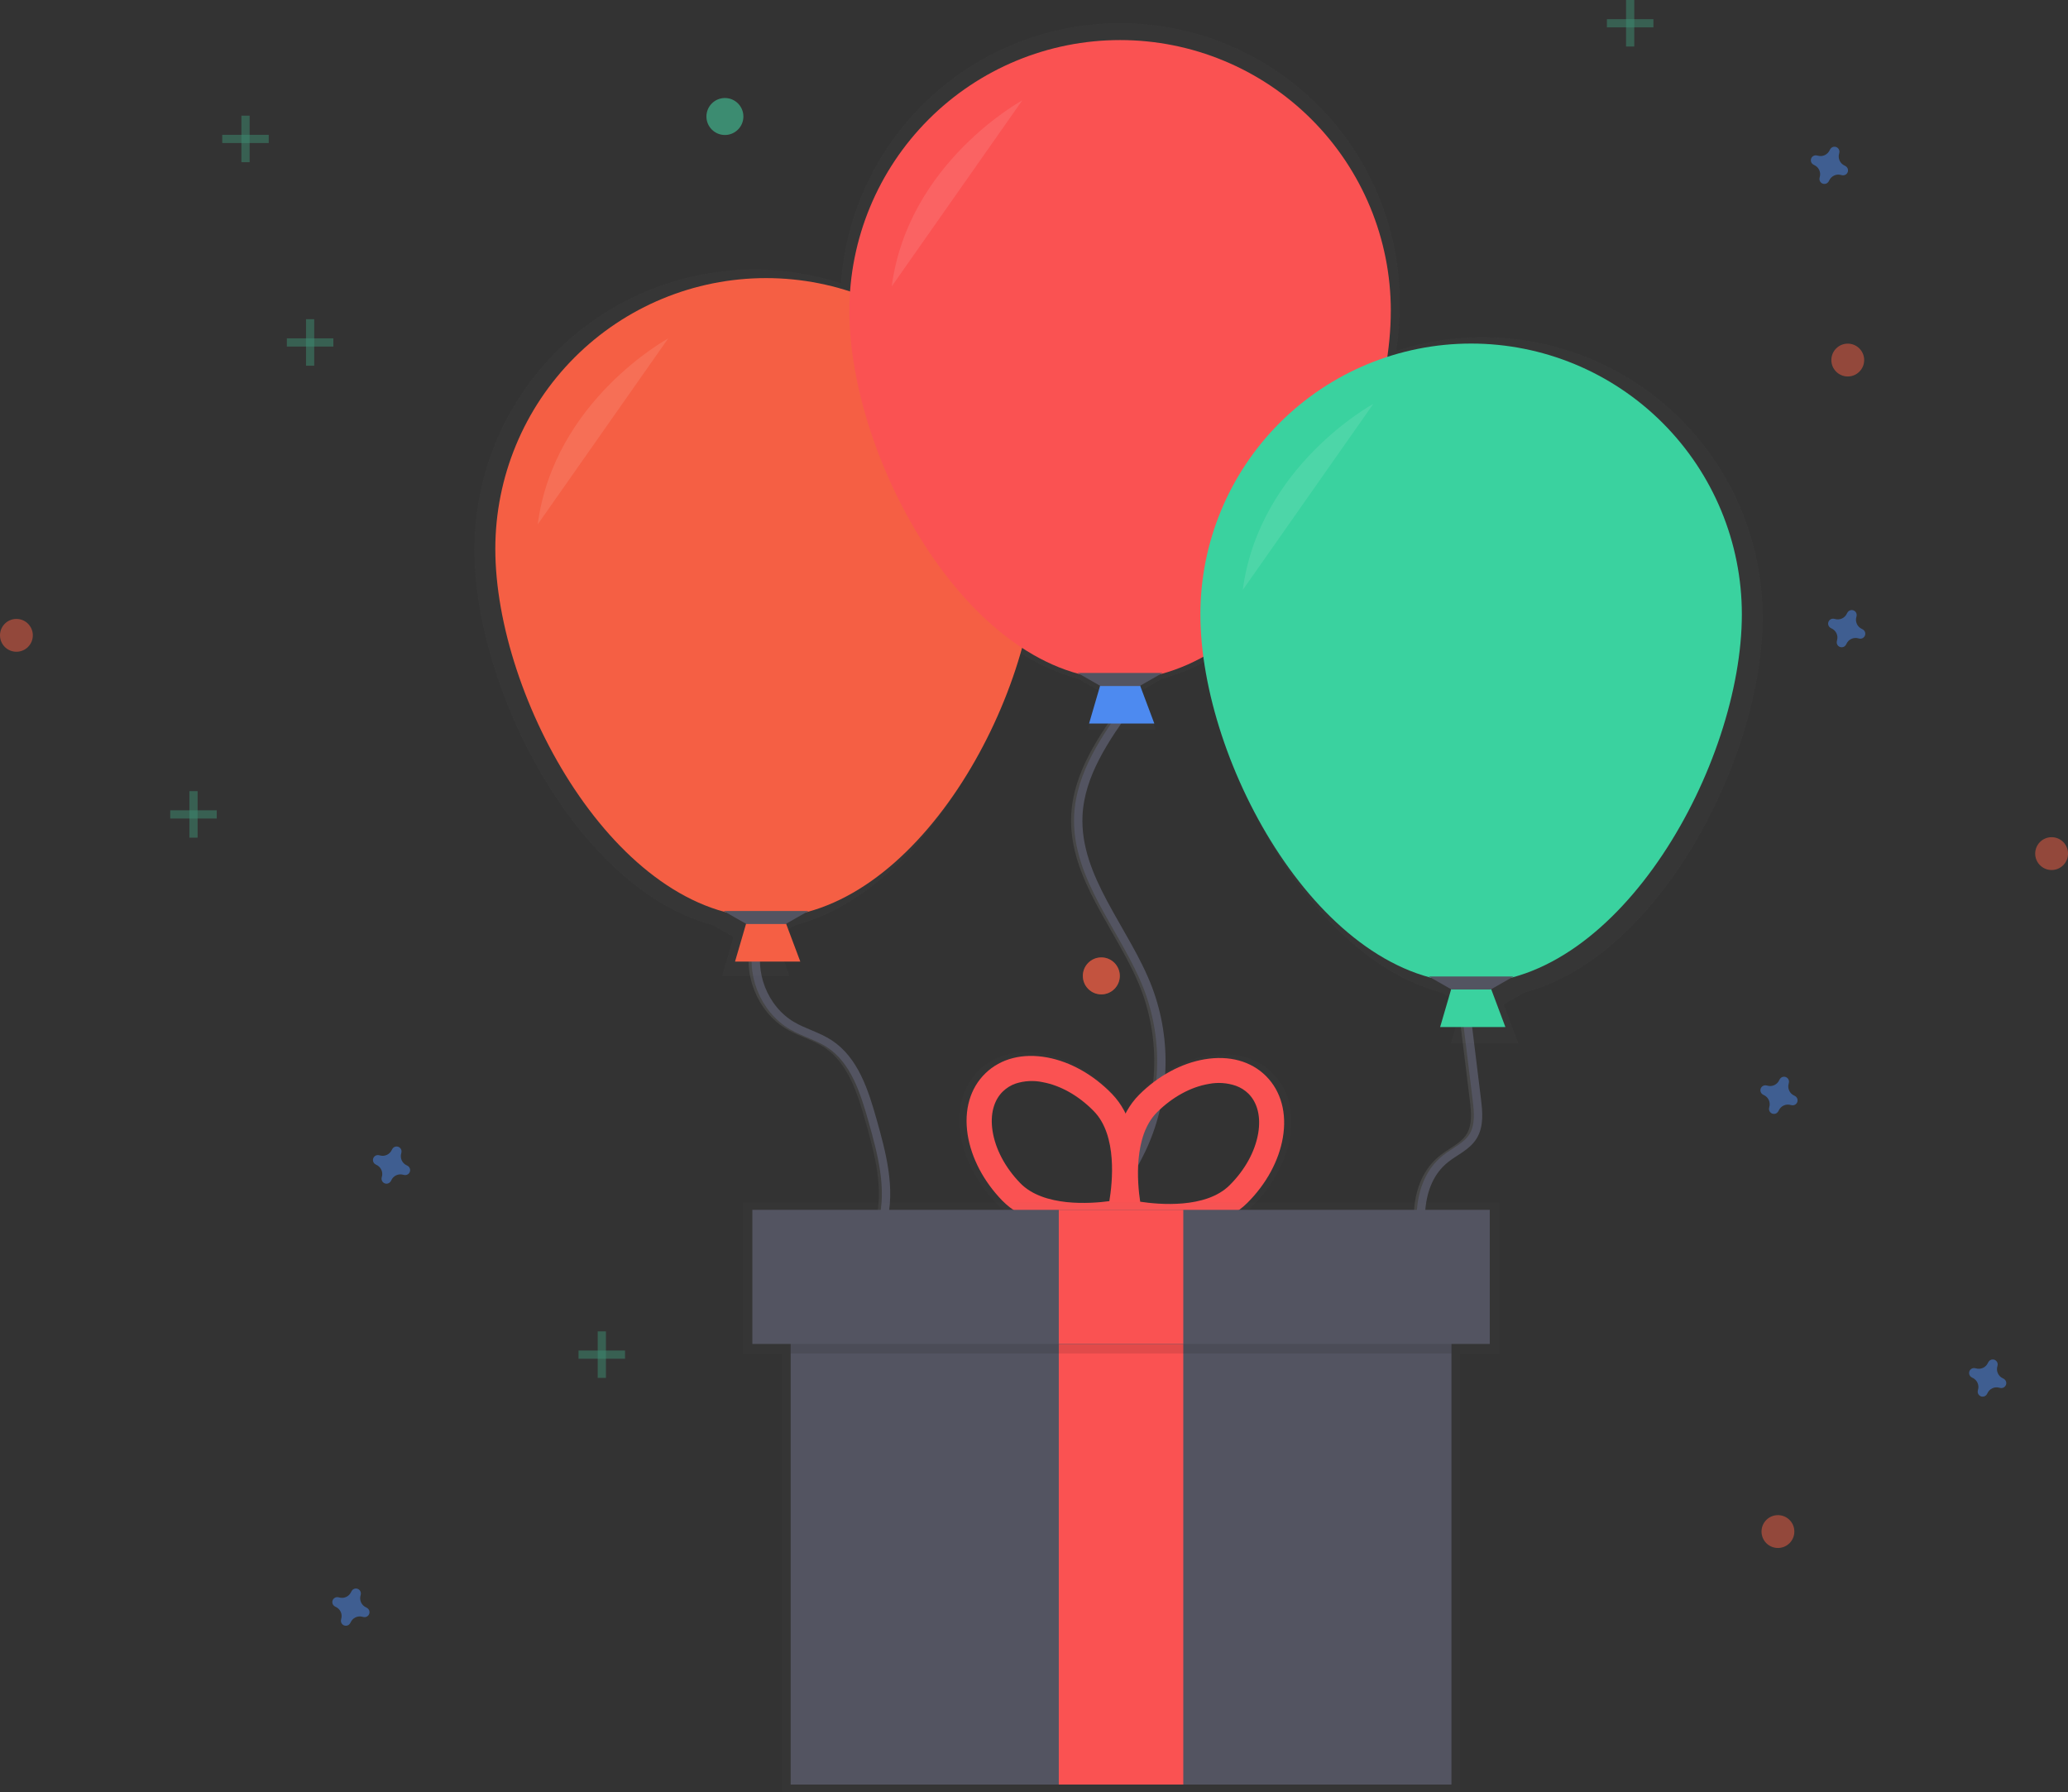 <svg width="494" height="428" viewBox="0 0 494 428" fill="none" xmlns="http://www.w3.org/2000/svg">
<rect x="0" y="0" width="494" height="428" fill="#333333" stroke="none"/>
<g clip-path="url(#clip0)">
<g opacity="0.5">
<path opacity="0.5" d="M75.059 76.237H73.099V87.345H75.059V76.237Z" fill="#47E6B1"/>
<path opacity="0.5" d="M79.633 82.771V80.811H68.525V82.771H79.633Z" fill="#47E6B1"/>
</g>
<g opacity="0.5">
<path opacity="0.5" d="M144.739 317.986H142.779V329.094H144.739V317.986Z" fill="#47E6B1"/>
<path opacity="0.5" d="M149.307 324.52V322.56H138.199V324.52H149.307Z" fill="#47E6B1"/>
</g>
<g opacity="0.5">
<path opacity="0.5" d="M47.204 188.959H45.244V200.066H47.204V188.959Z" fill="#47E6B1"/>
<path opacity="0.5" d="M51.778 195.493V193.532H40.67V195.493H51.778Z" fill="#47E6B1"/>
</g>
<g opacity="0.5">
<path opacity="0.5" d="M390.39 0H388.43V11.108H390.39V0Z" fill="#47E6B1"/>
<path opacity="0.5" d="M394.964 6.534V4.574L383.856 4.574V6.534L394.964 6.534Z" fill="#47E6B1"/>
</g>
<g opacity="0.5">
<path opacity="0.5" d="M59.631 27.626H57.67V38.734H59.631V27.626Z" fill="#47E6B1"/>
<path opacity="0.5" d="M64.199 34.16V32.2H53.091V34.16H64.199Z" fill="#47E6B1"/>
</g>
<path opacity="0.5" d="M97.187 278.346C96.647 278.11 96.213 277.684 95.966 277.149C95.72 276.614 95.679 276.007 95.851 275.444C95.879 275.358 95.896 275.269 95.904 275.179C95.943 274.912 95.89 274.639 95.752 274.407C95.615 274.174 95.401 273.996 95.148 273.903C94.895 273.809 94.617 273.805 94.362 273.891C94.106 273.978 93.888 274.15 93.743 274.378C93.689 274.451 93.644 274.53 93.608 274.614C93.372 275.154 92.947 275.588 92.411 275.835C91.876 276.081 91.269 276.122 90.706 275.95C90.62 275.922 90.531 275.905 90.441 275.897C90.174 275.858 89.901 275.911 89.669 276.049C89.436 276.186 89.258 276.399 89.165 276.653C89.071 276.906 89.067 277.184 89.153 277.439C89.24 277.695 89.412 277.913 89.641 278.058C89.713 278.112 89.793 278.157 89.876 278.193C90.416 278.429 90.85 278.854 91.097 279.39C91.343 279.925 91.384 280.532 91.212 281.095C91.184 281.181 91.167 281.27 91.159 281.36C91.12 281.627 91.173 281.9 91.311 282.132C91.448 282.364 91.662 282.542 91.915 282.636C92.168 282.73 92.446 282.734 92.701 282.647C92.957 282.561 93.175 282.389 93.32 282.16C93.374 282.087 93.419 282.008 93.455 281.925C93.691 281.385 94.117 280.951 94.652 280.704C95.187 280.458 95.794 280.417 96.357 280.589C96.443 280.617 96.532 280.634 96.622 280.642C96.889 280.681 97.162 280.628 97.394 280.49C97.626 280.353 97.805 280.139 97.898 279.886C97.992 279.633 97.996 279.355 97.909 279.099C97.823 278.844 97.651 278.625 97.422 278.481C97.35 278.427 97.27 278.382 97.187 278.346Z" fill="#4D8AF0"/>
<path opacity="0.5" d="M87.474 383.921C86.934 383.686 86.5 383.26 86.254 382.725C86.007 382.19 85.966 381.583 86.138 381.019C86.166 380.933 86.183 380.844 86.191 380.754C86.23 380.487 86.177 380.215 86.039 379.982C85.902 379.75 85.689 379.572 85.435 379.478C85.182 379.384 84.904 379.38 84.649 379.467C84.393 379.554 84.175 379.725 84.031 379.954C83.976 380.027 83.931 380.106 83.895 380.189C83.661 380.729 83.236 381.164 82.702 381.411C82.168 381.659 81.562 381.701 80.999 381.531C80.913 381.504 80.824 381.486 80.734 381.478C80.467 381.439 80.194 381.492 79.962 381.63C79.73 381.767 79.552 381.981 79.458 382.234C79.364 382.487 79.36 382.765 79.447 383.021C79.533 383.277 79.705 383.495 79.933 383.639C80.007 383.693 80.085 383.738 80.169 383.774C80.709 384.01 81.143 384.436 81.39 384.971C81.636 385.506 81.677 386.113 81.505 386.676C81.477 386.762 81.46 386.851 81.452 386.941C81.413 387.208 81.466 387.481 81.604 387.713C81.741 387.946 81.954 388.124 82.208 388.218C82.461 388.311 82.739 388.315 82.995 388.229C83.25 388.142 83.469 387.97 83.613 387.742C83.667 387.669 83.712 387.59 83.748 387.506C83.984 386.966 84.409 386.532 84.945 386.286C85.48 386.039 86.087 385.998 86.65 386.17C86.736 386.198 86.825 386.216 86.915 386.223C87.182 386.263 87.455 386.209 87.687 386.072C87.919 385.934 88.097 385.721 88.191 385.468C88.285 385.214 88.289 384.937 88.202 384.681C88.116 384.425 87.944 384.207 87.716 384.063C87.641 384.006 87.56 383.959 87.474 383.921Z" fill="#4D8AF0"/>
<path opacity="0.5" d="M444.788 150.225C444.248 149.989 443.814 149.563 443.567 149.028C443.321 148.493 443.28 147.886 443.452 147.323C443.48 147.237 443.497 147.148 443.505 147.058C443.544 146.791 443.491 146.518 443.353 146.286C443.216 146.053 443.003 145.875 442.749 145.782C442.496 145.688 442.218 145.684 441.963 145.77C441.707 145.857 441.489 146.029 441.345 146.257C441.29 146.33 441.245 146.409 441.209 146.493C440.975 147.033 440.55 147.467 440.016 147.715C439.482 147.962 438.876 148.005 438.313 147.835C438.227 147.807 438.138 147.79 438.048 147.782C437.781 147.743 437.508 147.796 437.276 147.934C437.043 148.071 436.865 148.284 436.772 148.538C436.678 148.791 436.674 149.069 436.76 149.324C436.847 149.58 437.019 149.798 437.247 149.942C437.32 149.996 437.399 150.042 437.483 150.078C438.023 150.314 438.457 150.739 438.704 151.274C438.95 151.81 438.991 152.416 438.819 152.98C438.791 153.066 438.774 153.155 438.766 153.245C438.727 153.512 438.78 153.785 438.918 154.017C439.055 154.249 439.268 154.427 439.522 154.521C439.775 154.615 440.053 154.619 440.308 154.532C440.564 154.446 440.782 154.274 440.927 154.045C440.981 153.972 441.026 153.893 441.062 153.81C441.298 153.27 441.723 152.836 442.259 152.589C442.794 152.343 443.401 152.302 443.964 152.474C444.05 152.501 444.139 152.519 444.229 152.527C444.496 152.566 444.769 152.513 445.001 152.375C445.233 152.238 445.411 152.024 445.505 151.771C445.599 151.518 445.603 151.24 445.516 150.984C445.43 150.729 445.258 150.51 445.029 150.366C444.955 150.31 444.874 150.262 444.788 150.225Z" fill="#4D8AF0"/>
<path opacity="0.5" d="M428.618 261.681C428.078 261.445 427.644 261.02 427.398 260.485C427.151 259.949 427.11 259.342 427.282 258.779C427.31 258.693 427.328 258.604 427.335 258.514C427.375 258.247 427.321 257.974 427.183 257.742C427.046 257.51 426.833 257.332 426.579 257.238C426.326 257.144 426.048 257.14 425.793 257.227C425.537 257.313 425.319 257.485 425.175 257.714C425.121 257.787 425.075 257.866 425.039 257.949C424.804 258.489 424.378 258.923 423.843 259.17C423.307 259.416 422.701 259.457 422.137 259.285C422.051 259.258 421.962 259.24 421.872 259.232C421.605 259.193 421.332 259.246 421.1 259.384C420.868 259.521 420.69 259.735 420.596 259.988C420.502 260.241 420.498 260.519 420.585 260.775C420.671 261.03 420.843 261.249 421.072 261.393C421.145 261.447 421.224 261.492 421.307 261.528C421.847 261.764 422.281 262.19 422.528 262.725C422.774 263.26 422.815 263.867 422.643 264.43C422.616 264.516 422.598 264.605 422.59 264.695C422.551 264.962 422.604 265.235 422.742 265.467C422.879 265.7 423.093 265.878 423.346 265.971C423.599 266.065 423.877 266.069 424.133 265.983C424.388 265.896 424.607 265.724 424.751 265.496C424.805 265.423 424.85 265.344 424.886 265.26C425.122 264.72 425.548 264.286 426.083 264.039C426.618 263.793 427.225 263.752 427.788 263.924C427.874 263.952 427.963 263.969 428.053 263.977C428.32 264.016 428.593 263.963 428.825 263.825C429.058 263.688 429.236 263.475 429.33 263.221C429.423 262.968 429.427 262.69 429.341 262.435C429.254 262.179 429.082 261.961 428.854 261.816C428.781 261.762 428.702 261.717 428.618 261.681Z" fill="#4D8AF0"/>
<path opacity="0.5" d="M440.668 39.563C440.128 39.328 439.693 38.902 439.447 38.367C439.2 37.832 439.159 37.225 439.331 36.661C439.359 36.575 439.377 36.487 439.384 36.397C439.424 36.129 439.37 35.857 439.233 35.624C439.095 35.392 438.882 35.214 438.629 35.12C438.376 35.026 438.098 35.022 437.842 35.109C437.586 35.196 437.368 35.368 437.224 35.596C437.17 35.669 437.124 35.748 437.089 35.831C436.853 36.371 436.427 36.806 435.892 37.052C435.357 37.298 434.75 37.34 434.186 37.168C434.1 37.14 434.012 37.122 433.922 37.115C433.654 37.075 433.382 37.129 433.149 37.266C432.917 37.404 432.739 37.617 432.645 37.87C432.551 38.123 432.547 38.401 432.634 38.657C432.721 38.913 432.893 39.131 433.121 39.275C433.194 39.329 433.273 39.375 433.356 39.41C433.896 39.646 434.331 40.072 434.577 40.607C434.823 41.142 434.865 41.749 434.693 42.313C434.665 42.398 434.647 42.487 434.64 42.578C434.6 42.845 434.654 43.117 434.791 43.35C434.929 43.582 435.142 43.76 435.395 43.854C435.648 43.948 435.926 43.952 436.182 43.865C436.438 43.778 436.656 43.606 436.8 43.378C436.854 43.305 436.9 43.226 436.935 43.143C437.171 42.603 437.597 42.168 438.132 41.922C438.667 41.675 439.274 41.634 439.838 41.806C439.924 41.834 440.012 41.852 440.102 41.859C440.37 41.899 440.642 41.845 440.875 41.708C441.107 41.57 441.285 41.357 441.379 41.104C441.473 40.851 441.477 40.573 441.39 40.317C441.303 40.061 441.131 39.843 440.903 39.699C440.83 39.645 440.751 39.599 440.668 39.563Z" fill="#4D8AF0"/>
<path opacity="0.5" d="M478.471 329.212C477.931 328.976 477.497 328.55 477.251 328.015C477.004 327.48 476.963 326.873 477.135 326.31C477.163 326.224 477.181 326.135 477.188 326.045C477.228 325.778 477.174 325.505 477.036 325.273C476.899 325.04 476.686 324.862 476.432 324.768C476.179 324.675 475.901 324.671 475.646 324.757C475.39 324.844 475.172 325.016 475.028 325.244C474.974 325.317 474.928 325.396 474.892 325.48C474.657 326.02 474.231 326.454 473.696 326.7C473.161 326.947 472.554 326.988 471.99 326.816C471.904 326.788 471.815 326.77 471.725 326.763C471.458 326.723 471.186 326.777 470.953 326.914C470.721 327.052 470.543 327.265 470.449 327.518C470.355 327.772 470.351 328.049 470.438 328.305C470.524 328.561 470.696 328.779 470.925 328.923C470.998 328.977 471.077 329.023 471.16 329.059C471.7 329.294 472.134 329.72 472.381 330.255C472.627 330.79 472.668 331.397 472.496 331.961C472.469 332.047 472.451 332.136 472.443 332.226C472.404 332.493 472.457 332.765 472.595 332.998C472.732 333.23 472.946 333.408 473.199 333.502C473.452 333.596 473.73 333.6 473.986 333.513C474.241 333.427 474.46 333.255 474.604 333.026C474.658 332.953 474.703 332.874 474.739 332.791C474.975 332.251 475.401 331.816 475.936 331.57C476.471 331.324 477.078 331.283 477.641 331.455C477.727 331.482 477.816 331.5 477.906 331.507C478.173 331.547 478.446 331.494 478.678 331.356C478.911 331.218 479.089 331.005 479.183 330.752C479.276 330.499 479.28 330.221 479.194 329.965C479.107 329.709 478.935 329.491 478.707 329.347C478.634 329.293 478.555 329.248 478.471 329.212Z" fill="#4D8AF0"/>
<path opacity="0.5" d="M3.92 155.664C6.086 155.664 7.841 153.909 7.841 151.744C7.841 149.579 6.086 147.823 3.92 147.823C1.755 147.823 0 149.579 0 151.744C0 153.909 1.755 155.664 3.92 155.664Z" fill="#F55F44"/>
<path opacity="0.5" d="M441.392 89.917C443.557 89.917 445.312 88.162 445.312 85.997C445.312 83.832 443.557 82.076 441.392 82.076C439.226 82.076 437.471 83.832 437.471 85.997C437.471 88.162 439.226 89.917 441.392 89.917Z" fill="#F55F44"/>
<path opacity="0.5" d="M263.082 237.499C265.52 237.499 267.497 235.523 267.497 233.084C267.497 230.646 265.52 228.669 263.082 228.669C260.644 228.669 258.667 230.646 258.667 233.084C258.667 235.523 260.644 237.499 263.082 237.499Z" fill="#F55F44"/>
<path opacity="0.5" d="M263.082 237.499C265.52 237.499 267.497 235.523 267.497 233.084C267.497 230.646 265.52 228.669 263.082 228.669C260.644 228.669 258.667 230.646 258.667 233.084C258.667 235.523 260.644 237.499 263.082 237.499Z" fill="#F55F44"/>
<path opacity="0.5" d="M490.085 207.796C492.251 207.796 494.006 206.04 494.006 203.875C494.006 201.71 492.251 199.955 490.085 199.955C487.92 199.955 486.165 201.71 486.165 203.875C486.165 206.04 487.92 207.796 490.085 207.796Z" fill="#F55F44"/>
<path opacity="0.5" d="M173.165 32.241C175.603 32.241 177.58 30.264 177.58 27.826C177.58 25.387 175.603 23.411 173.165 23.411C170.727 23.411 168.75 25.387 168.75 27.826C168.75 30.264 170.727 32.241 173.165 32.241Z" fill="#47E6B1"/>
<path opacity="0.5" d="M424.709 369.717C426.875 369.717 428.63 367.962 428.63 365.797C428.63 363.632 426.875 361.876 424.709 361.876C422.544 361.876 420.789 363.632 420.789 365.797C420.789 367.962 422.544 369.717 424.709 369.717Z" fill="#F55F44"/>
<path d="M180.541 224.596C178.222 232.125 181.718 241.025 188.505 244.987C191.354 246.647 194.633 247.483 197.394 249.284C203.392 253.193 205.759 260.675 207.707 267.562C209.944 275.479 212.187 283.85 210.138 291.814C208.832 296.895 205.859 301.386 204.169 306.354C202.756 310.516 202.264 314.934 202.727 319.305C202.974 321.624 203.551 324.014 205.141 325.745C207.436 328.217 211.133 328.588 214.453 329.182C221.472 330.51 228.077 333.482 233.725 337.855C239.373 342.229 243.904 347.878 246.947 354.341" stroke="url(#paint0_linear)" stroke-width="2" stroke-miterlimit="10"/>
<path d="M181.253 224.596C178.934 232.125 182.431 241.025 189.218 244.987C192.067 246.647 195.346 247.483 198.106 249.284C204.105 253.193 206.471 260.675 208.42 267.562C210.657 275.479 212.899 283.85 210.851 291.814C209.544 296.895 206.571 301.386 204.882 306.354C203.469 310.516 202.977 314.934 203.44 319.305C203.687 321.624 204.264 324.014 205.853 325.745C208.149 328.217 211.846 328.588 215.166 329.182C222.185 330.51 228.789 333.482 234.437 337.855C240.086 342.229 244.617 347.878 247.659 354.341" stroke="#535461" stroke-width="2" stroke-miterlimit="10"/>
<path d="M269.045 168.32C263.323 176.297 257.384 184.873 256.895 194.68C256.147 209.744 268.197 222.065 273.578 236.157C275.909 242.365 276.965 248.979 276.681 255.604C276.396 262.229 274.778 268.729 271.923 274.714C269.298 280.141 265.554 285.533 266.037 291.544C266.314 295.211 268.15 298.549 269.628 301.922C273.254 310.375 274.836 319.564 274.246 328.744C273.656 337.923 270.91 346.834 266.231 354.754" stroke="url(#paint1_linear)" stroke-width="2" stroke-miterlimit="10"/>
<path d="M269.751 168.32C264.036 176.326 258.096 184.879 257.596 194.68C256.848 209.744 268.898 222.065 274.278 236.157C276.61 242.365 277.665 248.979 277.381 255.604C277.097 262.229 275.479 268.729 272.624 274.714C269.999 280.141 266.255 285.533 266.738 291.544C267.014 295.211 268.851 298.549 270.328 301.922C273.955 310.375 275.537 319.564 274.947 328.744C274.357 337.923 271.611 346.834 266.932 354.754" stroke="#535461" stroke-width="2" stroke-miterlimit="10"/>
<path d="M349.326 240.066L352.093 262.617C352.458 265.613 352.77 268.88 351.163 271.447C349.638 273.866 346.777 275.02 344.552 276.81C337.247 282.696 337.912 293.945 340.431 302.975C342.951 312.005 346.577 321.706 343.075 330.395C341.626 333.98 339.072 337 337.188 340.367C333.956 346.121 332.676 352.767 333.538 359.31" stroke="url(#paint2_linear)" stroke-width="2" stroke-miterlimit="10"/>
<path d="M350.015 240.066L352.781 262.617C353.146 265.613 353.458 268.88 351.851 271.447C350.327 273.866 347.466 275.02 345.241 276.81C337.935 282.696 338.601 293.945 341.12 302.975C343.639 312.005 347.266 321.706 343.763 330.395C342.315 333.98 339.76 337 337.876 340.367C334.645 346.121 333.364 352.767 334.227 359.31" stroke="#535461" stroke-width="2" stroke-miterlimit="10"/>
<g opacity="0.7">
<path opacity="0.7" d="M421.066 147.376C421.061 136.826 418.56 126.426 413.767 117.028C408.974 107.629 402.026 99.498 393.489 93.298C384.953 87.099 375.07 83.007 364.65 81.357C354.229 79.708 343.566 80.547 333.533 83.807C334.085 80.051 334.37 76.26 334.386 72.463C334.413 55.136 327.708 38.477 315.688 25.997C303.667 13.518 287.269 6.196 269.953 5.574C252.637 4.953 235.757 11.081 222.872 22.666C209.988 34.251 202.107 50.388 200.891 67.672C190.854 64.405 180.187 63.56 169.761 65.207C159.336 66.854 149.448 70.945 140.907 77.146C132.366 83.347 125.413 91.481 120.619 100.884C115.825 110.287 113.324 120.692 113.322 131.247C113.322 164.8 138.046 212.481 170.216 220.928L175.225 223.789L172.506 233.108H188.611L185.115 223.778L190.101 220.928C214.977 214.4 235.374 184.432 243.362 155.688C247.736 158.599 252.55 160.785 257.619 162.163L262.629 165.024L259.951 174.319H276.056L272.56 164.988L277.545 162.139C281.241 161.145 284.799 159.7 288.141 157.836C292.444 190.083 315.337 229.452 344.305 237.052L349.314 239.913L346.595 249.231H362.7L359.192 239.901L364.178 237.052C396.372 228.605 421.066 180.906 421.066 147.376Z" fill="url(#paint3_linear)"/>
</g>
<path d="M191.172 229.658H175.584L178.316 220.31H187.664L191.172 229.658Z" fill="#F55F44"/>
<path d="M247.659 131.094C247.659 166.813 218.703 219.139 182.99 219.139C147.276 219.139 118.32 166.807 118.32 131.094C118.32 113.941 125.134 97.492 137.262 85.363C149.39 73.235 165.84 66.421 182.993 66.421C200.145 66.421 216.595 73.235 228.723 85.363C240.851 97.492 247.665 113.941 247.665 131.094H247.659Z" fill="#F55F44"/>
<path d="M187.664 220.699H178.316L172.859 217.585H193.12L187.664 220.699Z" fill="#535461"/>
<path opacity="0.1" d="M159.614 80.834C159.614 80.834 132.342 95.639 128.445 125.248L159.614 80.834Z" fill="white"/>
<path d="M275.744 172.806H260.156L262.888 163.458H272.235L275.744 172.806Z" fill="#4D8AF0"/>
<path d="M332.232 74.241C332.232 109.961 303.276 162.287 267.562 162.287C231.848 162.287 202.892 109.955 202.892 74.241C202.892 57.089 209.706 40.639 221.834 28.511C233.963 16.382 250.412 9.569 267.565 9.569C284.717 9.569 301.167 16.382 313.295 28.511C325.424 40.639 332.237 57.089 332.237 74.241H332.232Z" fill="#FA5252"/>
<path d="M272.236 163.846H262.888L257.431 160.727H277.693L272.236 163.846Z" fill="#535461"/>
<path opacity="0.1" d="M244.186 23.982C244.186 23.982 216.914 38.786 213.017 68.396L244.186 23.982Z" fill="white"/>
<path d="M359.604 245.299H344.016L346.747 235.945H356.095L359.604 245.299Z" fill="#3AD29F"/>
<path d="M416.091 146.728C416.091 182.448 387.135 234.774 351.422 234.774C315.708 234.774 286.746 182.448 286.746 146.728C286.746 129.576 293.56 113.126 305.688 100.998C317.817 88.869 334.267 82.056 351.419 82.056C368.571 82.056 385.021 88.869 397.149 100.998C409.278 113.126 416.091 129.576 416.091 146.728Z" fill="#3AD29F"/>
<path d="M356.096 236.334H346.748L341.291 233.22H361.553L356.096 236.334Z" fill="#535461"/>
<path opacity="0.1" d="M328.046 96.469C328.046 96.469 300.774 111.274 296.877 140.883L328.046 96.469Z" fill="white"/>
<g opacity="0.5">
<path opacity="0.5" d="M303.988 256.319C300.238 252.557 294.77 251.062 288.589 252.104C282.808 253.081 277.022 256.224 272.3 260.934C270.933 262.309 269.784 263.885 268.892 265.607C268.024 263.827 266.884 262.193 265.513 260.763C260.875 255.965 255.141 252.734 249.355 251.674C243.197 250.497 237.705 251.927 233.885 255.624C230.064 259.321 228.499 264.766 229.452 270.958C230.347 276.751 233.396 282.584 238.041 287.37C247.801 297.442 267.279 293.51 268.103 293.333L268.345 293.28L269.092 293.451C269.916 293.639 289.324 297.907 299.255 288.006C303.964 283.297 307.125 277.522 308.126 271.741C309.215 265.555 307.738 260.086 303.988 256.319ZM264.83 287.517C260.121 288.153 248.389 289.012 242.567 283.002C238.824 279.135 236.375 274.52 235.674 269.993C235.039 265.872 235.957 262.34 238.276 260.115C239.181 259.247 240.264 258.584 241.449 258.173C243.64 257.465 245.979 257.347 248.23 257.831C252.728 258.673 257.272 261.263 261.016 265.131C266.838 271.1 265.613 282.826 264.83 287.511V287.517ZM301.981 270.676C301.204 275.185 298.678 279.765 294.864 283.562C288.936 289.448 277.204 288.406 272.524 287.682C271.824 282.973 270.799 271.264 276.727 265.354C280.542 261.558 285.127 259.044 289.636 258.291C291.896 257.845 294.233 258.003 296.412 258.75C297.592 259.182 298.664 259.865 299.555 260.751C301.827 263.029 302.687 266.549 301.981 270.67V270.676Z" fill="url(#paint4_linear)"/>
</g>
<path d="M270.016 292.05L268.162 292.438C267.373 292.603 248.736 296.365 239.395 286.728C234.956 282.149 232.036 276.568 231.153 271.023C230.235 265.095 231.742 259.886 235.392 256.348C239.041 252.81 244.298 251.468 250.19 252.569C255.706 253.599 261.192 256.689 265.631 261.275C274.967 270.911 270.623 289.425 270.434 290.207L270.016 292.05ZM242.626 258.797C241.491 259.19 240.455 259.825 239.589 260.657C237.375 262.805 236.492 266.161 237.099 270.111C237.77 274.437 240.113 278.858 243.698 282.561C249.272 288.312 260.498 287.488 265.001 286.881C265.749 282.402 266.926 271.206 261.351 265.454C257.766 261.758 253.422 259.274 249.113 258.473C246.96 258.009 244.722 258.12 242.626 258.797Z" fill="#FA5252"/>
<path d="M267.262 292.132L266.849 290.284C266.673 289.495 262.646 270.911 272.147 261.44C276.668 256.937 282.202 253.94 287.735 253.004C293.622 252.004 298.878 253.434 302.451 257.037C306.025 260.639 307.455 265.866 306.437 271.753C305.483 277.281 302.469 282.808 297.948 287.311C288.447 296.783 269.875 292.697 269.104 292.521L267.262 292.132ZM295.223 259.327C293.141 258.613 290.907 258.461 288.747 258.885C284.427 259.615 280.041 262.023 276.386 265.655C270.711 271.312 271.676 282.52 272.365 287.017C276.857 287.7 288.071 288.718 293.739 283.067C297.389 279.429 299.802 275.05 300.55 270.705C301.227 266.767 300.403 263.394 298.225 261.21C297.371 260.374 296.347 259.732 295.223 259.327Z" fill="#FA5252"/>
<g opacity="0.5">
<path opacity="0.5" d="M358.156 287.182H177.433V323.343H186.822V428H348.767V323.343H358.156V287.182Z" fill="url(#paint5_linear)"/>
</g>
<path d="M346.718 298.113H188.87V426.222H346.718V298.113Z" fill="#535461"/>
<path d="M282.661 320.988H252.922V426.216H282.661V320.988Z" fill="#FA5252"/>
<path opacity="0.1" d="M346.718 291.249H188.87V323.278H346.718V291.249Z" fill="black"/>
<path d="M355.872 288.959H179.723V320.988H355.872V288.959Z" fill="#535461"/>
<path d="M282.661 288.959H252.922V320.988H282.661V288.959Z" fill="#FA5252"/>
</g>
<defs>
<linearGradient id="paint0_linear" x1="179.234" y1="289.483" x2="247.477" y2="289.483" gradientUnits="userSpaceOnUse">
<stop stop-color="#808080" stop-opacity="0.25"/>
<stop offset="0.54" stop-color="#808080" stop-opacity="0.12"/>
<stop offset="1" stop-color="#808080" stop-opacity="0.1"/>
</linearGradient>
<linearGradient id="paint1_linear" x1="12488.2" y1="99112.2" x2="13198.3" y2="99112.2" gradientUnits="userSpaceOnUse">
<stop stop-color="#808080" stop-opacity="0.25"/>
<stop offset="0.54" stop-color="#808080" stop-opacity="0.12"/>
<stop offset="1" stop-color="#808080" stop-opacity="0.1"/>
</linearGradient>
<linearGradient id="paint2_linear" x1="14579.4" y1="71257.1" x2="15239.5" y2="71257.1" gradientUnits="userSpaceOnUse">
<stop stop-color="#808080" stop-opacity="0.25"/>
<stop offset="0.54" stop-color="#808080" stop-opacity="0.12"/>
<stop offset="1" stop-color="#808080" stop-opacity="0.1"/>
</linearGradient>
<linearGradient id="paint3_linear" x1="195321" y1="124256" x2="195321" y2="23405.6" gradientUnits="userSpaceOnUse">
<stop stop-color="#808080" stop-opacity="0.25"/>
<stop offset="0.54" stop-color="#808080" stop-opacity="0.12"/>
<stop offset="1" stop-color="#808080" stop-opacity="0.1"/>
</linearGradient>
<linearGradient id="paint4_linear" x1="50749.4" y1="25631.4" x2="50749.4" y2="22453.5" gradientUnits="userSpaceOnUse">
<stop stop-color="#808080" stop-opacity="0.25"/>
<stop offset="0.54" stop-color="#808080" stop-opacity="0.12"/>
<stop offset="1" stop-color="#808080" stop-opacity="0.1"/>
</linearGradient>
<linearGradient id="paint5_linear" x1="82392.1" y1="102673" x2="82392.1" y2="68986.8" gradientUnits="userSpaceOnUse">
<stop stop-color="#808080" stop-opacity="0.25"/>
<stop offset="0.54" stop-color="#808080" stop-opacity="0.12"/>
<stop offset="1" stop-color="#808080" stop-opacity="0.1"/>
</linearGradient>
<clipPath id="clip0">
<rect width="494" height="428" fill="white"/>
</clipPath>
</defs>
</svg>
